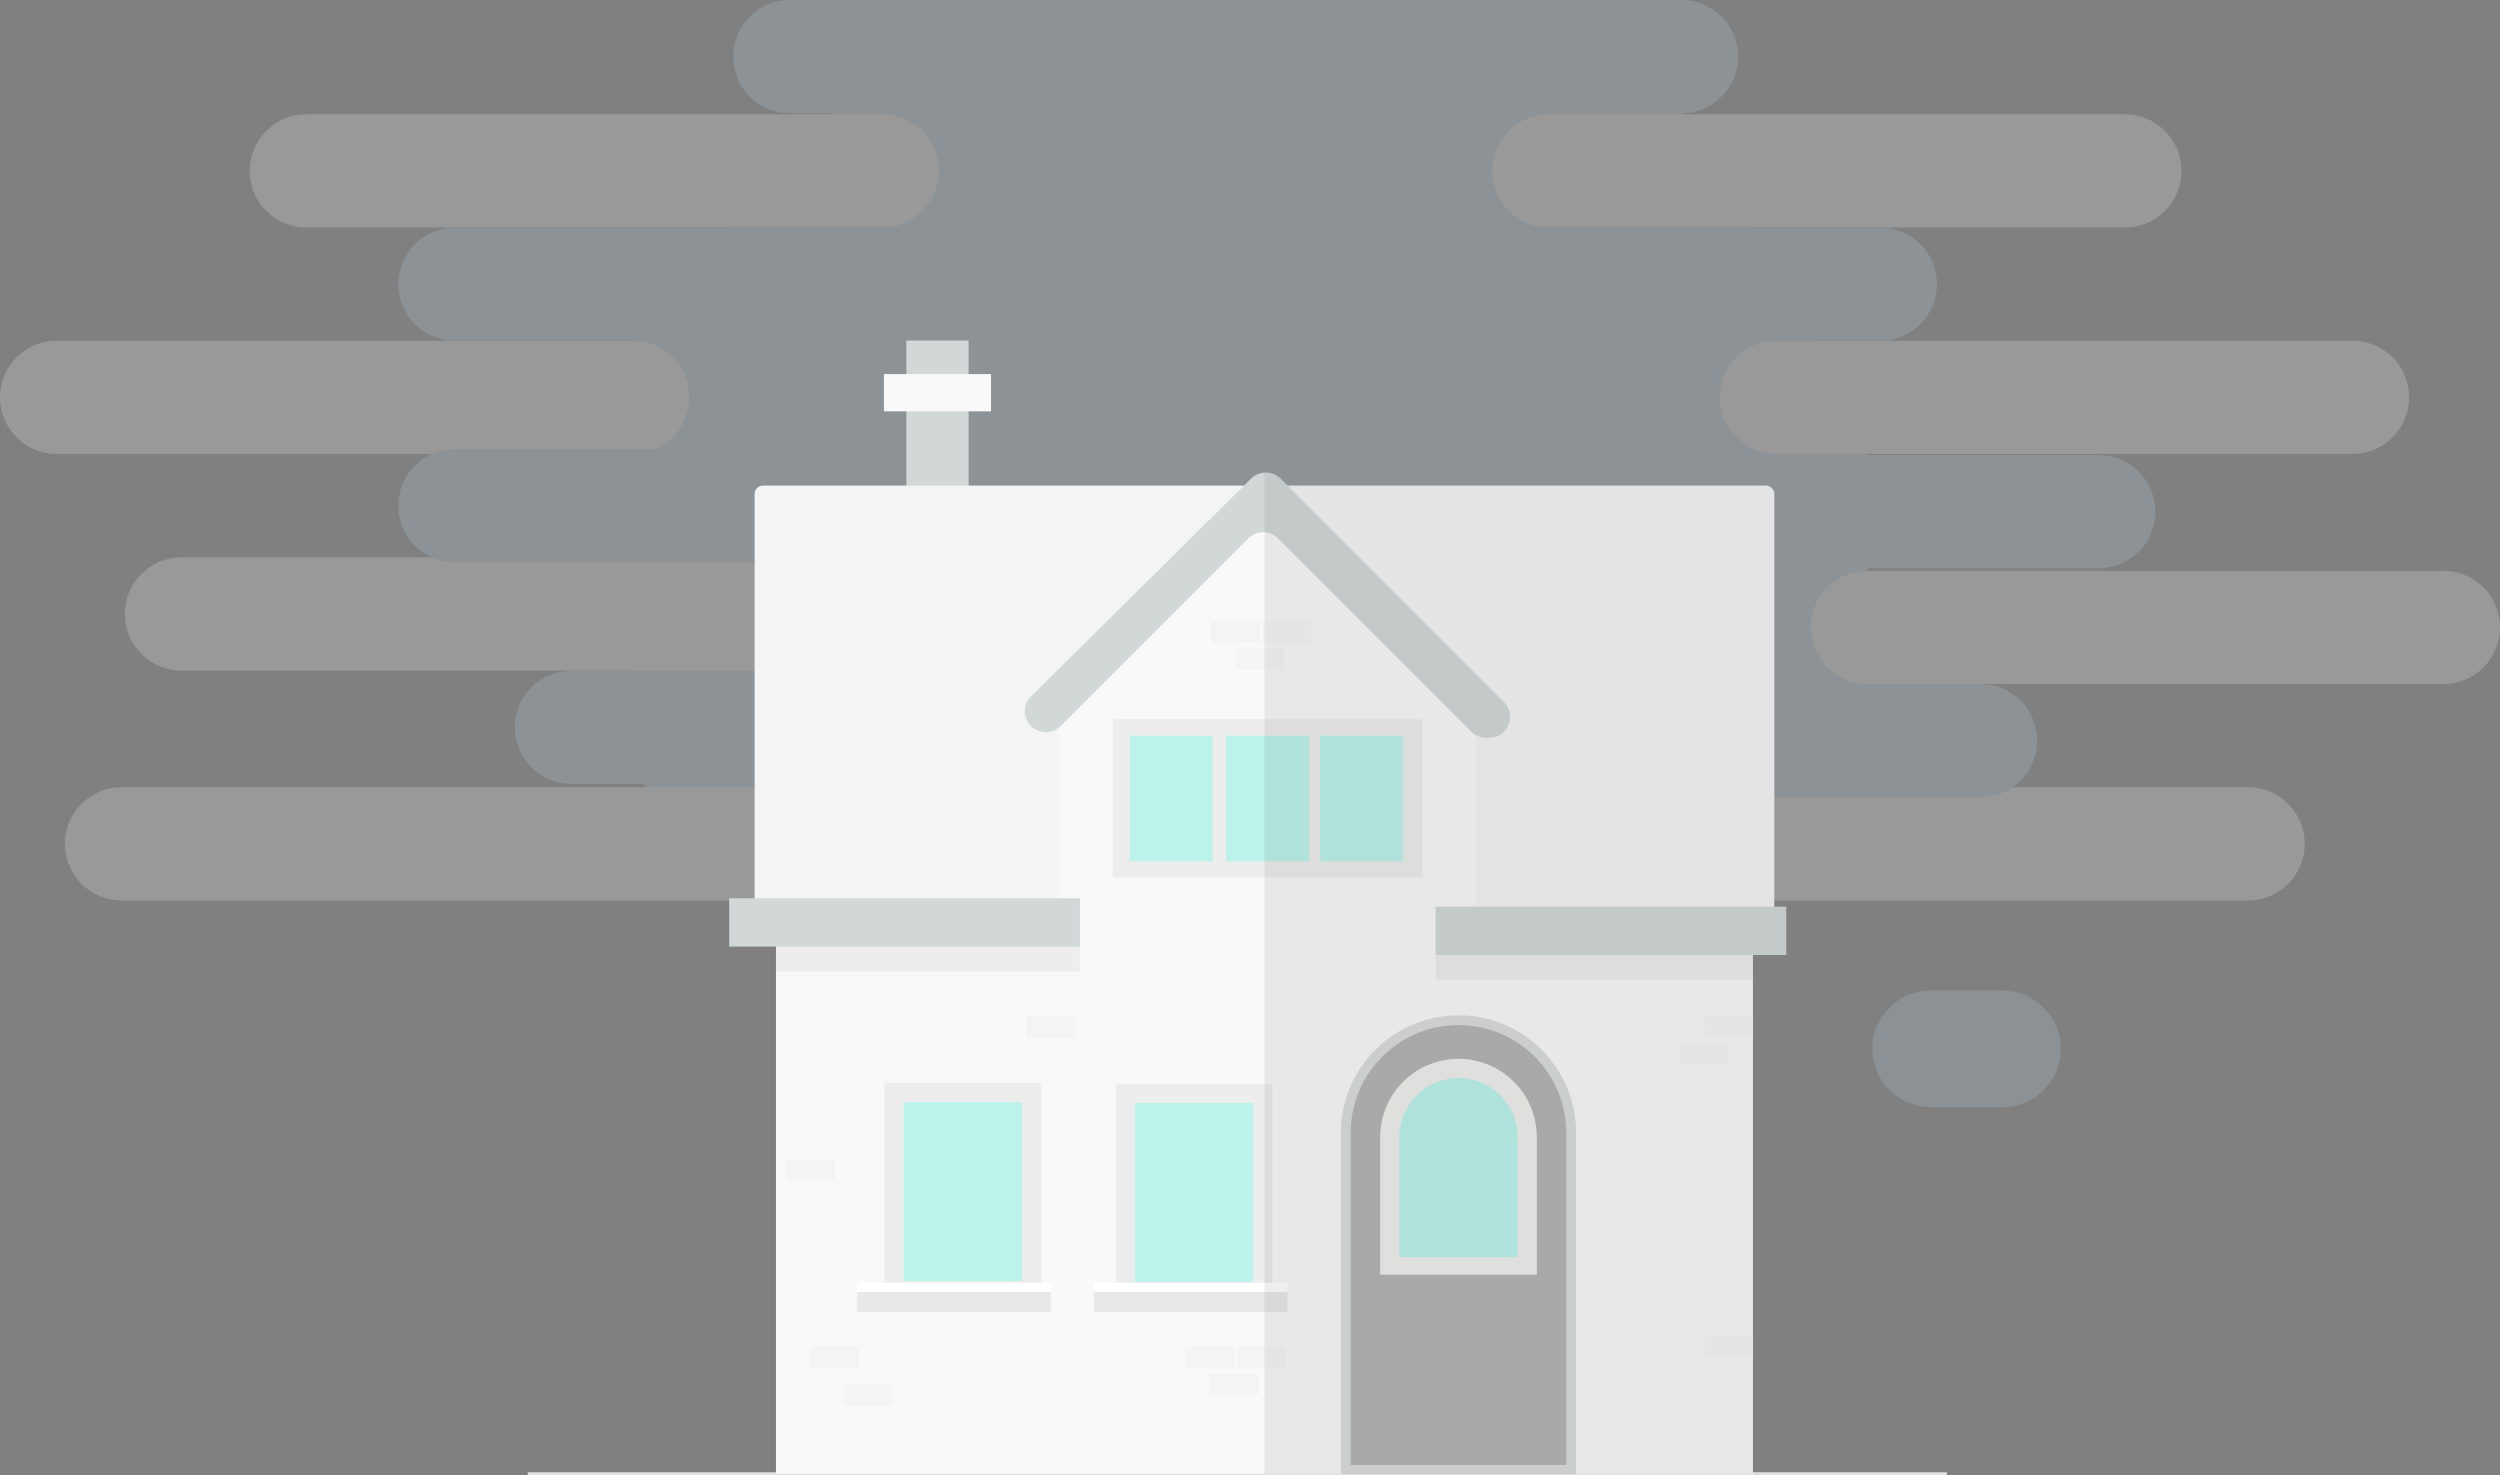 <?xml version="1.0" encoding="iso-8859-1"?>
<!-- Generator: Adobe Illustrator 22.0.1, SVG Export Plug-In . SVG Version: 6.00 Build 0)  -->
<svg version="1.1" id="Capa_1" xmlns="http://www.w3.org/2000/svg" xmlns:xlink="http://www.w3.org/1999/xlink" x="0px" y="0px"
	 viewBox="0 0 1529.897 902.943" style="enable-background:new 0 0 1529.897 902.943;" xml:space="preserve">
<rect x="0" y="0" width="1529.897" height="902.943" fill="#808080" stroke="none"/>
<g>
	<g style="opacity:0.2;">
		<polygon style="fill:#BEDBF1;" points="524.38,51.819 387.172,208.507 387.172,418.614 398.04,516.426 544.081,553.105 
			985.429,553.105 1142.725,418.614 1142.725,261.707 1029.033,69.283 		"/>
		<g>
			<path style="fill:#FFFFFF;" d="M539.974,139.224h-352.53c-19.132,0-34.642-15.51-34.642-34.642s15.51-34.642,34.642-34.642
				h352.53c19.132,0,34.642,15.51,34.642,34.642S559.106,139.224,539.974,139.224z"/>
		</g>
		<g>
			<path style="fill:#FFFFFF;" d="M1300.364,139.224h-352.53c-19.132,0-34.642-15.51-34.642-34.642s15.51-34.642,34.642-34.642
				h352.53c19.132,0,34.642,15.51,34.642,34.642S1319.496,139.224,1300.364,139.224z"/>
		</g>
		<g>
			<path style="fill:#FFFFFF;" d="M1439.639,277.791h-352.53c-19.132,0-34.642-15.51-34.642-34.642s15.51-34.642,34.642-34.642
				h352.53c19.132,0,34.642,15.51,34.642,34.642S1458.771,277.791,1439.639,277.791z"/>
		</g>
		<g>
			<path style="fill:#FFFFFF;" d="M387.172,277.791H34.642C15.51,277.791,0,262.281,0,243.149s15.51-34.642,34.642-34.642h352.53
				c19.132,0,34.642,15.51,34.642,34.642S406.304,277.791,387.172,277.791z"/>
		</g>
		<g>
			<path style="fill:#FFFFFF;" d="M463.578,410.354h-352.53c-19.132,0-34.642-15.51-34.642-34.642s15.51-34.642,34.642-34.642
				h352.53c19.132,0,34.642,15.51,34.642,34.642S482.71,410.354,463.578,410.354z"/>
		</g>
		<g>
			<path style="fill:#FFFFFF;" d="M1495.255,418.614h-352.53c-19.132,0-34.642-15.51-34.642-34.642s15.51-34.642,34.642-34.642
				h352.53c19.132,0,34.642,15.51,34.642,34.642S1514.387,418.614,1495.255,418.614z"/>
		</g>
		<g>
			<path style="fill:#FFFFFF;" d="M1375.781,551.067H872.417c-19.132,0-34.642-15.51-34.642-34.642
				c0-19.132,15.51-34.642,34.642-34.642h503.363c19.132,0,34.642,15.51,34.642,34.642
				C1410.422,535.557,1394.912,551.067,1375.781,551.067z"/>
		</g>
		<g>
			<path style="fill:#FFFFFF;" d="M577.712,551.067H74.349c-19.132,0-34.642-15.51-34.642-34.642
				c0-19.132,15.51-34.642,34.642-34.642h503.363c19.132,0,34.642,15.51,34.642,34.642
				C612.354,535.557,596.844,551.067,577.712,551.067z"/>
		</g>
		<g>
			<path style="fill:#BEDBF1;" d="M985.429,622.389H544.081c-19.132,0-34.642-15.51-34.642-34.642
				c0-19.132,15.51-34.642,34.642-34.642h441.347c19.132,0,34.642,15.51,34.642,34.642
				C1020.07,606.879,1004.56,622.389,985.429,622.389z"/>
		</g>
		<g>
			<path style="fill:#BEDBF1;" d="M1212.009,487.897H770.661c-19.132,0-34.642-15.51-34.642-34.642s15.51-34.642,34.642-34.642
				h441.347c19.132,0,34.642,15.51,34.642,34.642S1231.14,487.897,1212.009,487.897z"/>
		</g>
		<g>
			<path style="fill:#BEDBF1;" d="M1284.349,347.731H843.001c-19.132,0-34.642-15.51-34.642-34.642s15.51-34.642,34.642-34.642
				h441.347c19.132,0,34.642,15.51,34.642,34.642S1303.48,347.731,1284.349,347.731z"/>
		</g>
		<g>
			<path style="fill:#BEDBF1;" d="M1029.033,69.283H483.339c-19.132,0-34.642-15.51-34.642-34.642S464.207,0,483.339,0h545.694
				c19.132,0,34.642,15.51,34.642,34.642S1048.165,69.283,1029.033,69.283z"/>
		</g>
		<g>
			<path style="fill:#BEDBF1;" d="M824.068,208.507H278.374c-19.132,0-34.642-15.51-34.642-34.642s15.51-34.642,34.642-34.642
				h545.694c19.132,0,34.642,15.51,34.642,34.642S843.2,208.507,824.068,208.507z"/>
		</g>
		<g>
			<path style="fill:#BEDBF1;" d="M824.068,344.127H278.374c-19.132,0-34.642-15.51-34.642-34.642
				c0-19.132,15.51-34.642,34.642-34.642h545.694c19.132,0,34.642,15.51,34.642,34.642
				C858.71,328.617,843.2,344.127,824.068,344.127z"/>
		</g>
		<g>
			<path style="fill:#BEDBF1;" d="M895.39,479.746H349.695c-19.132,0-34.642-15.51-34.642-34.642s15.51-34.642,34.642-34.642H895.39
				c19.132,0,34.642,15.51,34.642,34.642S914.521,479.746,895.39,479.746z"/>
		</g>
		<g>
			<path style="fill:#BEDBF1;" d="M1150.705,208.507H709.358c-19.132,0-34.642-15.51-34.642-34.642s15.51-34.642,34.642-34.642
				h441.347c19.132,0,34.642,15.51,34.642,34.642S1169.837,208.507,1150.705,208.507z"/>
		</g>
	</g>
	
		<line style="fill:none;stroke:#E0E0E0;stroke-width:2;stroke-miterlimit:10;" x1="322.956" y1="901.943" x2="1191.412" y2="901.943"/>
	<path style="opacity:0.2;fill:#BEDBF1;" d="M1225.46,677.52h-43.988c-19.619,0-35.671-16.052-35.671-35.671v-0.002
		c0-19.619,16.052-35.671,35.671-35.671h43.988c19.619,0,35.671,16.052,35.671,35.671v0.002
		C1261.131,661.468,1245.079,677.52,1225.46,677.52z"/>
	<g>
		<rect x="474.869" y="542.738" style="fill:#F9F9F9;" width="597.853" height="359.206"/>
		<rect x="554.65" y="208.424" style="fill:#D2D8D8;" width="38.09" height="118.519"/>
		<rect x="540.916" y="228.938" style="fill:#F9F9F9;" width="65.559" height="22.791"/>
		<path style="fill:#F4F4F4;" d="M1080.624,569.613H466.965c-2.862,0-5.182-2.32-5.182-5.182V302.355
			c0-2.862,2.32-5.182,5.182-5.182h613.659c2.862,0,5.181,2.32,5.181,5.181v262.076
			C1085.806,567.293,1083.486,569.613,1080.624,569.613z"/>
		<polygon style="fill:#F9F9F9;" points="648.1,579.266 648.1,444.436 774.001,301.011 903.226,448.222 903.226,579.266 		"/>
		<path style="fill:#D2D8D8;" d="M639.997,448.018L639.997,448.018c3.398,0,6.656-1.35,9.059-3.753l114.827-114.827
			c5.004-5.003,13.116-5.003,18.118,0l118.3,118.3c2.402,2.404,5.662,3.753,9.06,3.753h1.967c11.414,0,17.13-13.799,9.06-21.87
			L783.69,292.923c-4.985-4.984-13.059-5.005-18.07-0.047L630.986,426.1C622.85,434.151,628.551,448.018,639.997,448.018z"/>
		<rect x="446.257" y="549.698" style="fill:#D2D8D8;" width="214.602" height="29.567"/>
		<rect x="878.507" y="554.829" style="fill:#D2D8D8;" width="214.602" height="29.567"/>
		<rect x="541.271" y="662.741" style="opacity:0.05;" width="95.865" height="132.059"/>
		<rect x="553.009" y="674.48" style="fill:#BBF2EA;" width="72.388" height="109.56"/>
		<rect x="682.824" y="663.09" style="opacity:0.05;" width="95.865" height="132.058"/>
		<rect x="694.562" y="674.829" style="fill:#BBF2EA;" width="72.388" height="109.559"/>
		<rect x="680.918" y="440.138" style="opacity:0.05;" width="189.49" height="97.003"/>
		<rect x="691.342" y="450.214" style="fill:#BBF2EA;" width="50.777" height="76.852"/>
		<rect x="750.275" y="450.214" style="fill:#BBF2EA;" width="50.777" height="76.852"/>
		<rect x="807.92" y="450.214" style="fill:#BBF2EA;" width="50.777" height="76.852"/>
		<path style="fill:#B5B5B5;stroke:#DBDDDD;stroke-width:6;stroke-miterlimit:10;" d="M961.524,899.509H823.552V693.294
			c0-38.1,30.886-68.986,68.986-68.986l0,0c38.099,0,68.985,30.886,68.985,68.986V899.509z"/>
		<path style="fill:#EFF0EE;" d="M940.471,780.031h-95.865v-84.126c0-26.473,21.46-47.932,47.933-47.932l0,0
			c26.471,0,47.932,21.459,47.932,47.932V780.031z"/>
		<path style="fill:#BBF2EA;" d="M928.732,769.271h-72.388v-73.366c0-19.989,16.204-36.194,36.194-36.194l0,0
			c19.989,0,36.193,16.206,36.193,36.194V769.271z"/>
		<rect x="878.507" y="584.397" style="opacity:0.05;" width="194.215" height="15.242"/>
		<rect x="474.869" y="579.266" style="opacity:0.05;" width="185.99" height="15.242"/>
		<rect x="524.604" y="785.037" style="fill:#FFFFFF;" width="118.437" height="17.899"/>
		<rect x="524.604" y="790.564" style="opacity:0.09;" width="118.437" height="12.373"/>
		<rect x="669.427" y="785.037" style="fill:#FFFFFF;" width="118.437" height="17.899"/>
		<rect x="669.427" y="790.564" style="opacity:0.09;" width="118.437" height="12.373"/>
		<g>
			<path style="fill:#F4F4F4;" d="M510.272,722.82h-28.964c-0.241,0-0.436-0.195-0.436-0.436V709.83
				c0-0.241,0.195-0.436,0.436-0.436h28.964c0.241,0,0.436,0.195,0.436,0.436v12.554C510.708,722.625,510.513,722.82,510.272,722.82
				z"/>
			<path style="fill:#F4F4F4;" d="M545.706,860.4h-28.964c-0.241,0-0.436-0.195-0.436-0.436v-12.555
				c0-0.241,0.195-0.436,0.436-0.436h28.964c0.241,0,0.436,0.195,0.436,0.436v12.554C546.143,860.205,545.947,860.4,545.706,860.4z"
				/>
			<path style="fill:#F4F4F4;" d="M525.191,837.525h-28.965c-0.241,0-0.436-0.195-0.436-0.436v-12.555
				c0-0.241,0.195-0.436,0.436-0.436h28.965c0.241,0,0.436,0.195,0.436,0.436v12.555
				C525.627,837.33,525.432,837.525,525.191,837.525z"/>
			<path style="fill:#F4F4F4;" d="M754.758,837.525h-28.964c-0.241,0-0.436-0.195-0.436-0.436v-12.554
				c0-0.241,0.195-0.436,0.436-0.436h28.964c0.241,0,0.436,0.195,0.436,0.436v12.555
				C755.195,837.33,754.999,837.525,754.758,837.525z"/>
			<path style="fill:#F4F4F4;" d="M786.584,837.525H757.62c-0.241,0-0.436-0.195-0.436-0.436v-12.555
				c0-0.241,0.195-0.436,0.436-0.436h28.964c0.241,0,0.436,0.195,0.436,0.436v12.555
				C787.021,837.33,786.825,837.525,786.584,837.525z"/>
			<path style="fill:#F4F4F4;" d="M769.677,853.686h-28.964c-0.241,0-0.436-0.195-0.436-0.436v-12.553
				c0-0.241,0.195-0.436,0.436-0.436h28.964c0.241,0,0.436,0.195,0.436,0.436v12.553
				C770.113,853.491,769.918,853.686,769.677,853.686z"/>
			<path style="fill:#F4F4F4;" d="M657.523,635.338h-28.964c-0.241,0-0.436-0.195-0.436-0.436v-12.555
				c0-0.241,0.195-0.436,0.436-0.436h28.964c0.241,0,0.436,0.195,0.436,0.436v12.555
				C657.96,635.143,657.764,635.338,657.523,635.338z"/>
			<path style="fill:#F4F4F4;" d="M1072.285,830.811h-28.964c-0.241,0-0.436-0.195-0.436-0.436v-12.555
				c0-0.241,0.195-0.436,0.436-0.436h28.964c0.241,0,0.436,0.195,0.436,0.436v12.555
				C1072.722,830.616,1072.526,830.811,1072.285,830.811z"/>
			<path style="fill:#F4F4F4;" d="M1072.285,635.423h-28.964c-0.241,0-0.436-0.195-0.436-0.436v-12.553
				c0-0.241,0.195-0.436,0.436-0.436h28.964c0.241,0,0.436,0.195,0.436,0.436v12.553
				C1072.722,635.228,1072.526,635.423,1072.285,635.423z"/>
			<path style="fill:#F4F4F4;" d="M1057.367,651.584h-28.964c-0.241,0-0.436-0.195-0.436-0.436v-12.553
				c0-0.241,0.195-0.436,0.436-0.436h28.964c0.241,0,0.436,0.195,0.436,0.436v12.554
				C1057.803,651.389,1057.608,651.584,1057.367,651.584z"/>
			<path style="fill:#F4F4F4;" d="M770.459,393.613h-28.964c-0.241,0-0.436-0.195-0.436-0.436v-12.554
				c0-0.241,0.195-0.436,0.436-0.436h28.964c0.241,0,0.436,0.195,0.436,0.436v12.555C770.895,393.418,770.7,393.613,770.459,393.613
				z"/>
			<path style="fill:#F4F4F4;" d="M802.285,393.613H773.32c-0.241,0-0.436-0.195-0.436-0.436v-12.555
				c0-0.241,0.195-0.436,0.436-0.436h28.964c0.241,0,0.436,0.195,0.436,0.436v12.555
				C802.721,393.418,802.525,393.613,802.285,393.613z"/>
			<path style="fill:#F4F4F4;" d="M785.377,409.774h-28.964c-0.241,0-0.436-0.195-0.436-0.436v-12.553
				c0-0.241,0.195-0.436,0.436-0.436h28.964c0.241,0,0.436,0.195,0.436,0.436v12.553
				C785.813,409.579,785.618,409.774,785.377,409.774z"/>
		</g>
	</g>
	<path style="opacity:0.07;" d="M1085.805,554.829V302.355c0-2.862-2.319-5.181-5.181-5.181H787.941l-4.251-4.251
		c-2.713-2.714-6.342-3.944-9.895-3.713v612.733h298.926v-71.568v-12.555V634.987v-12.553v-22.794v-15.242h20.388v-29.567H1085.805z
		"/>
</g>
</svg>
